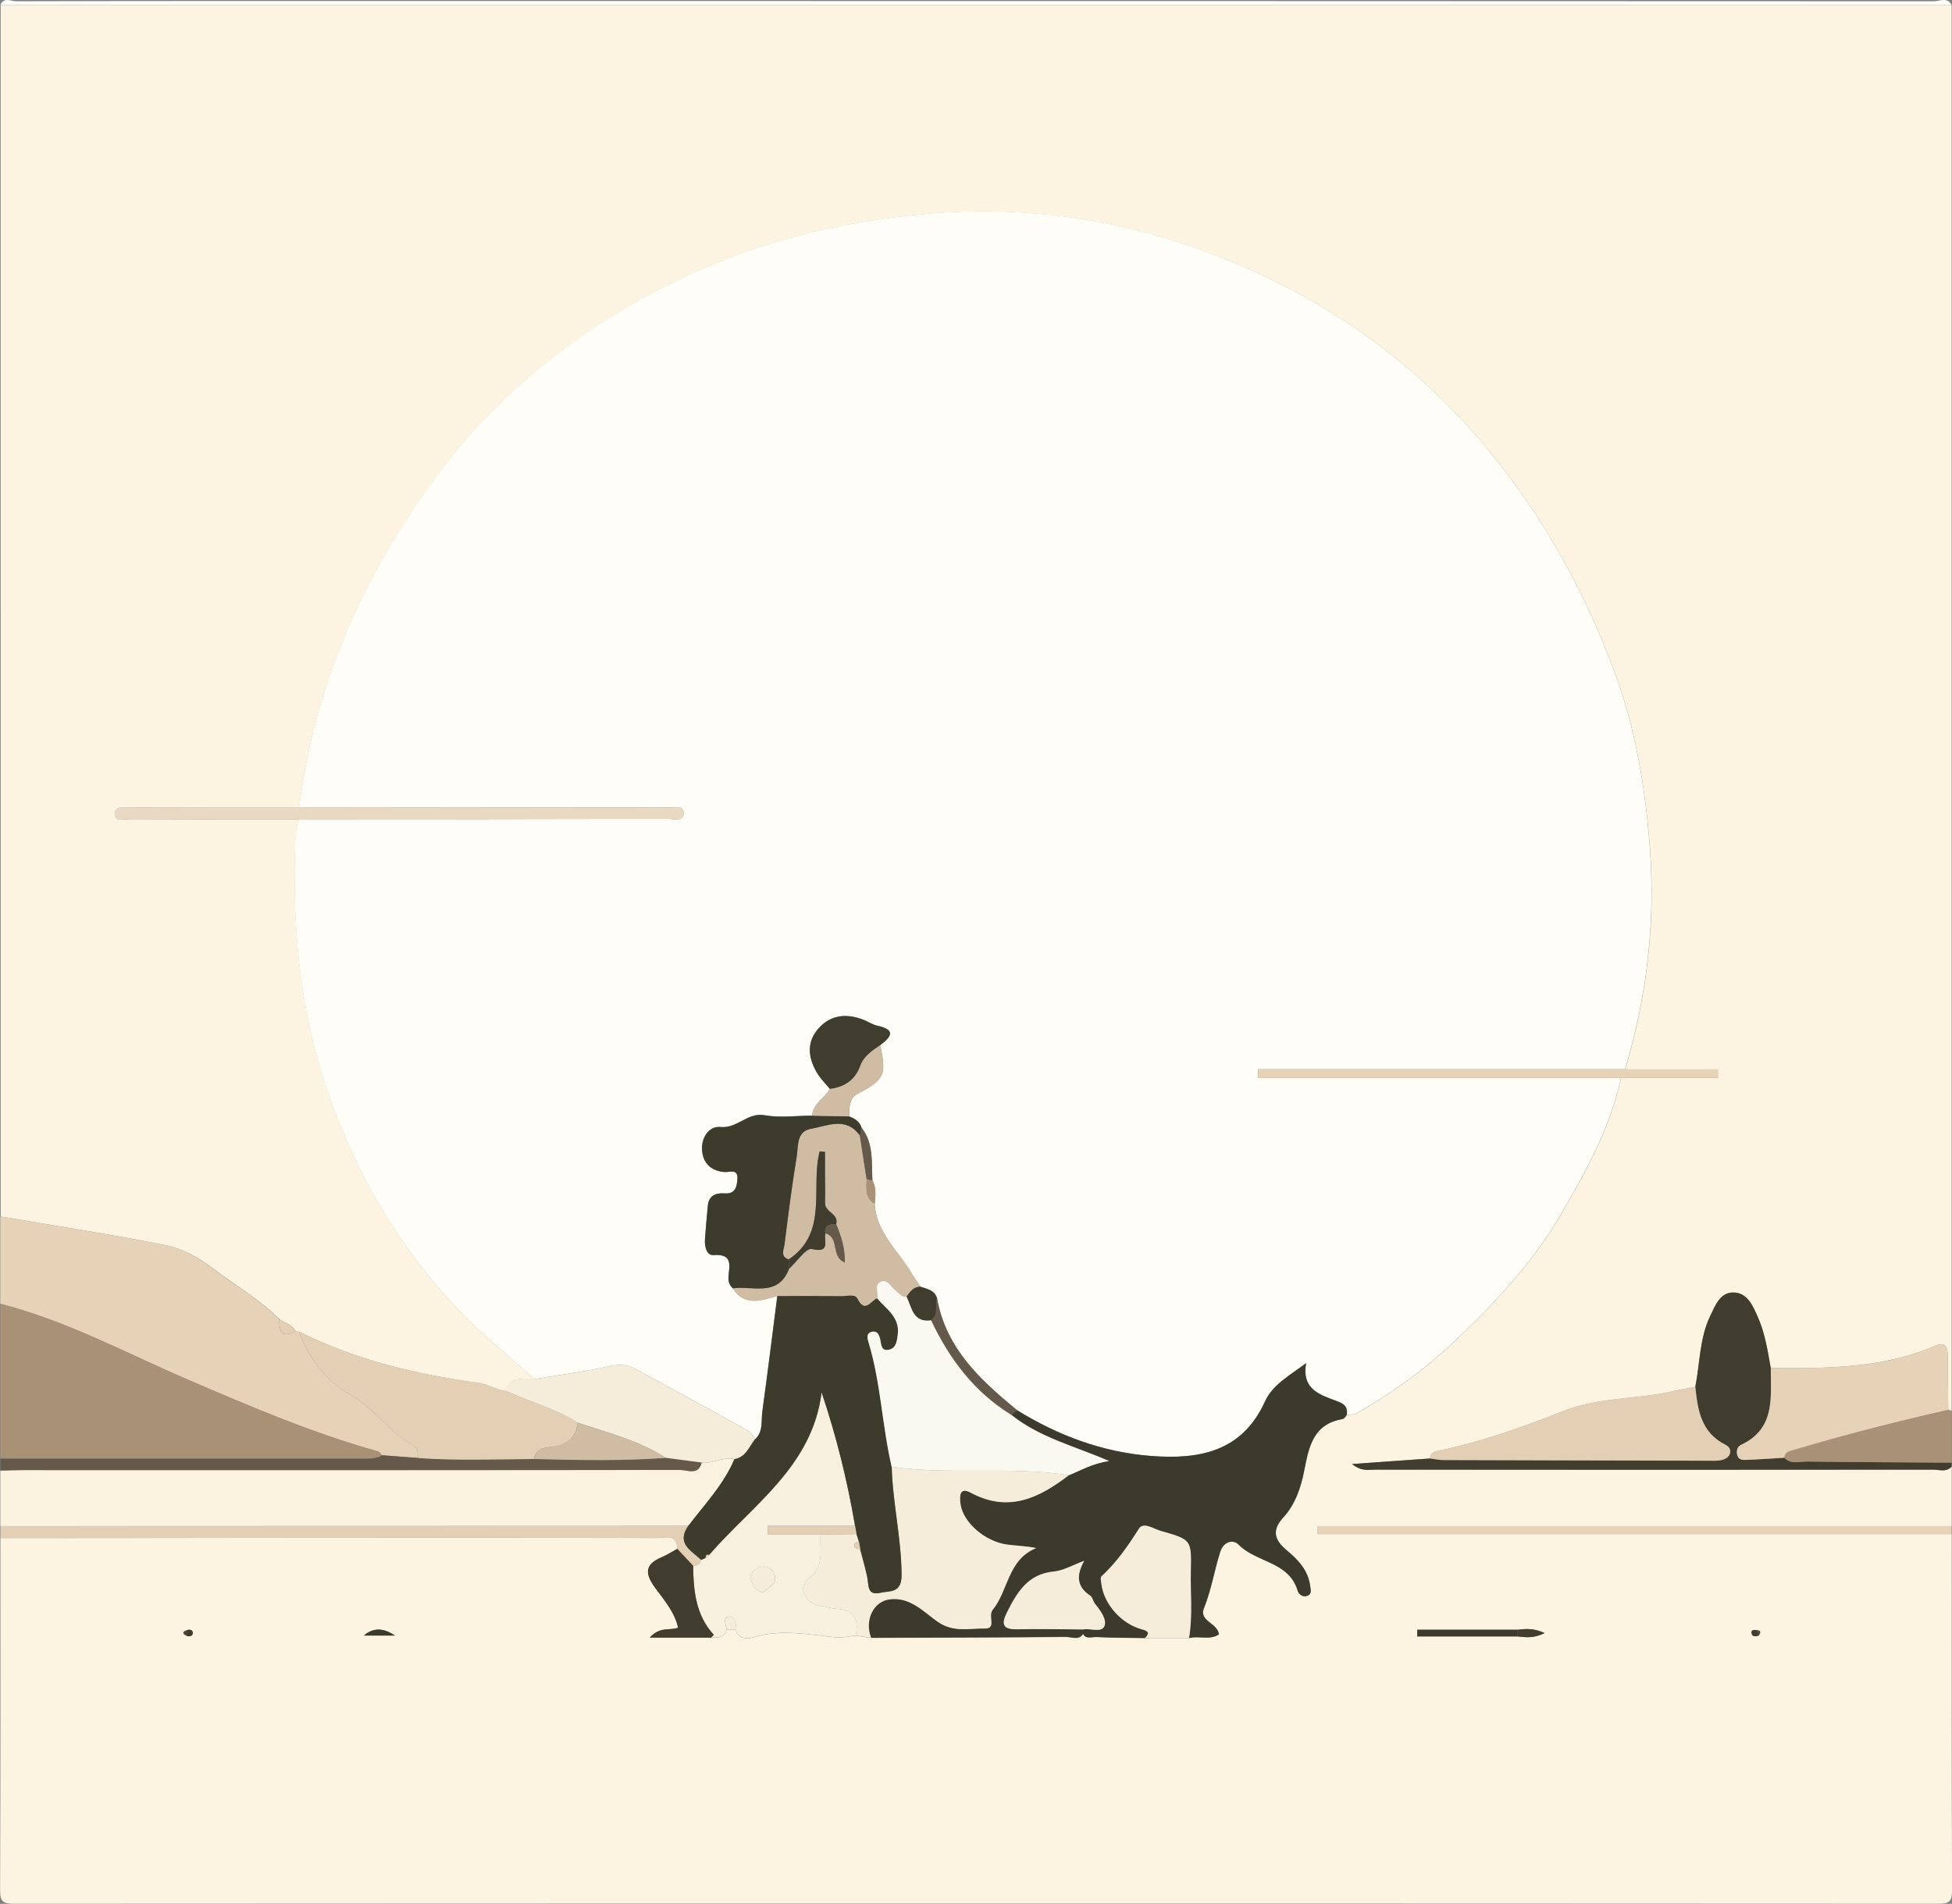 <?xml version="1.0" encoding="UTF-8"?><svg id="Lag_1" xmlns="http://www.w3.org/2000/svg" viewBox="0 0 294 286.8"><rect x="0" y="0" width="294" height="286.8" fill="#808080" stroke="none"/><defs><style>.cls-1{fill:#3d3b2c;}.cls-1,.cls-2,.cls-3,.cls-4,.cls-5,.cls-6,.cls-7,.cls-8,.cls-9,.cls-10,.cls-11,.cls-12,.cls-13,.cls-14,.cls-15,.cls-16{stroke-width:0px;}.cls-2{fill:#f8f0de;}.cls-3{fill:#e3cfb4;}.cls-4{fill:#403d2e;}.cls-5{fill:#4f4638;}.cls-6{fill:#fefdf7;}.cls-7{fill:#3b3a2c;}.cls-8{fill:#cfbca3;}.cls-9{fill:#fbf2e0;}.cls-10{fill:#64594b;}.cls-11{fill:#a99176;}.cls-12{fill:#e5d2b7;}.cls-13{fill:#f9f9f2;}.cls-14{fill:#fcf3e0;}.cls-15{fill:#e9d9c3;}.cls-16{fill:#f5edda;}</style></defs><path class="cls-14" d="M293.95.75v211.81c-.17-.07-.34-.14-.52-.19-.02-2.67-.06-5.34-.07-8.01,0-1.26-.22-2.33-1.85-1.63-7.96,3.43-16.38,3.41-24.81,3.36-.48-2.63-.87-5.27-1.97-7.74-.74-1.65-1.52-3.54-3.53-3.64-2.12-.1-2.84,1.91-3.6,3.5-1.64,3.37-1.55,7.13-2.26,10.71-1.17.23-2.34.43-3.49.69-5.4,1.22-11.09.87-16.33,2.94-6.1,2.41-12.26,4.63-18.7,5.96-.73.15-1.37.31-1.45,1.2-3.74.27-7.48.53-11.71.83,1.44,1.18,2.57.84,3.6.84,27.96.02,55.92.02,83.89,0,.93,0,2,.44,2.81-.45v8.97h-95.54c0,.4,0,.8,0,1.2h95.54c0,17.85-.03,35.7.05,53.55,0,1.79-.36,2.14-2.15,2.14-96.57-.05-193.13-.05-289.7,0-1.79,0-2.16-.36-2.15-2.14.08-17.65.05-35.3.05-52.95,18.98-.01,37.96-.03,56.94-.04,13.98,0,27.97-.02,41.95.03,1.21,0,3.04-.76,3.05,1.64-.78.42-1.53.92-2.34,1.26-2.7,1.12-2.47,2.59-.93,4.69,1.35,1.82,2.9,3.63,3.4,5.93-1.28.49-2.67-.25-4.27,1.49h9.26c.99.02,2,.07,2.33-1.2.43,0,.86,0,1.3,0,.47,1.39,1.72,1.46,2.71,1.16,4.19-1.28,8.33-.4,12.5.02.96.09,1.95-.17,2.93-.27.77.11,1.55.22,2.32.34,9.77-.03,19.54-.04,29.32-.14.96-.01,2.49.78,2.8-1.11h-.27c0,1.65,1.32,1.09,2.12,1.13,2.43.12,4.87.11,7.31.15,2.2,0,4.4,0,6.6,0,1.48-.4,3.14.37,4.52-.57-.23-1.73-3.05-2-2.27-3.92,1.11-2.77,1.57-5.7,2.46-8.51.49-1.55,1.94-1.94,2.77-1.09,2.67,2.72,7.6,2.53,8.9,6.95.17.57.77,1.01,1.43.77.74-.26.52-.96.44-1.53-.31-2.34-1.8-3.89-3.51-5.32-1.75-1.46-2.4-2.94-.53-4.96,1.77-1.93,2.65-4.46,3.14-7,.7-3.58,1.32-7.07,5.79-7.82.24-.04.43-.4.64-.61.49-.08,1.05-.02,1.45-.25,5.02-2.88,9.74-6.19,13.98-10.14,6.42-5.99,12.48-12.37,16.9-19.98,3.73-6.43,7.36-13,8.96-20.4h14.58c0-.43,0-.86,0-1.3h-13.96c3.25-10.93,4.59-22.01,3.72-33.46-.68-8.89-2.12-17.58-5.13-25.89-4.56-12.57-11.02-24.14-19.66-34.52-9.76-11.71-21.72-20.48-35.47-26.62-15.86-7.08-32.56-10.03-50.07-8.25-10.07,1.03-19.77,3.11-29.15,6.83-13.14,5.21-24.82,12.73-34.8,22.67-4.77,4.75-8.87,10.15-12.59,15.82-8.82,13.43-14.57,27.97-16.56,43.94-8.49,0-16.97,0-25.46.03-.91,0-2.39-.29-2.29,1.1.08,1.11,1.48.63,2.29.64,8.49.04,16.97.03,25.46.03-.2,1.07-.53,2.13-.58,3.21-.54,13.8.83,27.26,5.77,40.35,4.42,11.7,10.72,22.04,19.42,31.02,3.39,3.51,7.28,6.43,10.79,9.78-1.53.31-3.7-.9-4.21,1.78-1.5-.12-2.72-1.03-4.24-1.24-9.34-1.28-18.45-3.43-26.94-7.71-.19-.01-.38-.02-.56-.02-.47-1.05-1.57-1.27-2.41-1.84-3.12-3.09-6.93-5.3-10.4-7.93-1.94-1.47-4.33-2.74-6.69-3.22-8.27-1.66-16.61-2.92-24.92-4.34V.75h293.9ZM264.87,246.4c.36-.46.35-.78-.32-.84-.38-.04-.83-.03-.74.47.1.6.62.49,1.06.38ZM28.21,246.47c.42.09.81-.05.83-.46.02-.41-.36-.57-.79-.47-.83.27-.84.58-.04.93ZM228.57,246.52c1.17.12,2.36.35,4.08-.51-1.72-.79-2.9-.62-4.07-.5h-15.11c0,.34,0,.67,0,1.01h15.11ZM59.5,246.39c-1.55-1.04-3.16-1.36-4.69,0h4.69Z"/><path class="cls-9" d="M.05,229.91c0-2.79,0-5.58,0-8.38,1.1-.02,2.19-.07,3.29-.07,33.04,0,66.08.02,99.11-.02,1.1,0,2.72.86,3.23-1.11,1.69.22,3.24-.93,4.95-.52-1.63,3.83-4.48,6.81-6.95,10.06-34.54,0-69.09.02-103.63.03Z"/><path class="cls-12" d="M44.47,200.57c.19,0,.38,0,.56.02,1.46,4.07,4.08,7.42,7.73,9.53,3.73,2.15,6.06,5.87,9.83,7.89.34.18.3,1.08.43,1.64-1.82-.14-3.64-.28-5.47-.42-.21-.2-.38-.51-.63-.58-9.79-2.74-19.11-6.72-28.42-10.72-9.41-4.04-18.45-8.96-28.46-11.52v-13.16c8.31,1.42,16.66,2.69,24.92,4.34,2.36.47,4.75,1.74,6.69,3.22,3.47,2.63,7.28,4.84,10.4,7.93-.02,1.69.32,2.91,2.41,1.84Z"/><path class="cls-11" d="M.05,196.4c10.01,2.56,19.05,7.48,28.46,11.52,9.31,4,18.63,7.98,28.42,10.72.24.07.42.38.63.58-.99.62-2.1.52-3.19.52-18.11,0-36.21,0-54.32,0v-23.33Z"/><path class="cls-4" d="M255.34,208.92c.71-3.58.63-7.34,2.26-10.71.77-1.58,1.49-3.6,3.6-3.5,2.01.1,2.79,1.99,3.53,3.64,1.11,2.46,1.5,5.11,1.97,7.74,0,4.43.73,9.13-4.48,11.57-.59.28-.74.91-.57,1.55.2.77.88.73,1.44.71,1.89-.07,3.77-.21,5.66-.32.98,1.06,2.26.56,3.39.57,7.27.1,14.53.12,21.8.17v.6c-.81.89-1.88.45-2.81.45-27.96.03-55.92.03-83.89,0-1.03,0-2.16.34-3.6-.84,4.23-.3,7.97-.57,11.71-.83.68.08,1.37.24,2.05.24,13.35.04,26.7.07,40.05.1.6,0,1.21.03,1.79-.09,1.61-.34,1.72-1.77.68-2.28-3.76-1.87-4.22-5.24-4.59-8.75Z"/><path class="cls-10" d="M.05,219.74c18.11,0,36.21,0,54.32,0,1.09,0,2.2.1,3.19-.52,1.82.14,3.64.28,5.47.42,5.8.41,11.6.19,17.41.14,6.61.16,13.23.32,19.84-.17,1.8.24,3.61.48,5.41.72-.51,1.97-2.13,1.11-3.23,1.11-33.04.04-66.08.02-99.11.02-1.1,0-2.19.04-3.29.07,0-.6,0-1.2,0-1.79Z"/><path class="cls-3" d="M.05,229.91c34.54,0,69.09-.02,103.63-.03-1.88,2.66.48,3.72,1.95,5.12-.13.68-.6.89-1.22.9-.8-.86-1.61-1.71-2.41-2.57-.01-2.4-1.85-1.63-3.05-1.64-13.98-.04-27.97-.03-41.95-.03-18.98,0-37.96.03-56.94.04v-1.79Z"/><path class="cls-6" d="M293.95.75H.05C.59-.49,1.67.19,2.45.19c16.89-.05,33.79-.04,50.68-.04,79.37,0,158.74,0,238.12.04.88,0,2.03-.69,2.7.56Z"/><path class="cls-11" d="M293.95,220.34c-7.27-.05-14.54-.07-21.8-.17-1.13-.01-2.41.49-3.39-.57.05-.93.81-1,1.46-1.19,7.67-2.28,15.41-4.26,23.21-6.04.18.05.35.12.52.19v7.78Z"/><path class="cls-12" d="M293.95,231.11h-95.54c0-.4,0-.8,0-1.2h95.54v1.2Z"/><path class="cls-6" d="M244.14,162.39c-1.6,7.4-5.23,13.97-8.96,20.4-4.42,7.62-10.47,13.99-16.9,19.98-4.24,3.95-8.96,7.26-13.98,10.14-.4.23-.97.17-1.45.25.24-1.63-.91-1.87-2.09-2.31-2.32-.87-4.71-1.83-4.03-5.5-2.57,1.92-5.05,3.25-6.19,5.76-3.46,7.62-9.92,8.79-17.2,8.22-7.29-.57-13.96-3.07-20.15-6.89-5.53-4.54-10.71-9.31-12.05-16.84-.35-1.26-1.48-1.41-2.48-1.75-.49-.73-1.02-1.44-1.47-2.2-1.98-3.35-5.26-6.03-5.44-10.33.11-1.18.27-2.36-.34-3.47-.16-2.75.23-5.61-1.66-8-.28-.94-1.03-1.36-1.87-1.68.09-1.27-.07-2.7,1.29-3.4,4.01-2.07,4.41-2.86,3.39-7.31,1.62-1.23,2.49-2.31-.42-2.94-.76-.17-1.45-.66-2.2-.94-2.45-.91-4.77-.73-6.6,1.28-1.88,2.05-1.64,4.39-.36,6.64.53.93,1.34,1.71,2.02,2.55-.84,1.37-2.5,2.2-2.69,4.01-2.39,0-4.84.36-7.14-.06-2.61-.47-4.1,2.02-6.68,1.77-1.75-.17-2.93,1.67-2.75,3.59.17,1.89,1.37,3.02,3.34,3.19.86.07,2.14-.61,1.97,1.21-.11,1.23-.42,2.11-1.93,2.01-1.32-.09-2.38.31-2.52,1.88-.15,1.68-.31,3.36-.43,5.04-.07,1.05.23,2.44,1.27,2.37,3.11-.22,2.34,1.74,2.27,3.42-.03.62.18,1.17.66,1.59,1.82,2.8,4.28,1.84,6.7,1.15-.75,5.81-1.47,11.63-2.26,17.44-.2,1.43.17,3.04-1.13,4.19-.22-.72-.72-1.17-1.35-1.52-5.58-3.07-11.14-6.17-16.76-9.17-1.11-.59-2.32-.68-3.72-.37-3.76.84-7.6,1.33-11.41,1.97-3.52-3.35-7.4-6.27-10.79-9.78-8.7-8.98-15-19.32-19.42-31.02-4.94-13.09-6.31-26.56-5.77-40.35.04-1.07.38-2.14.58-3.21,18.48,0,36.97,0,55.45-.05.9,0,2.46.49,2.47-.85,0-1.34-1.56-.79-2.46-.85-1.29-.09-2.6-.02-3.9-.02-17.18-.01-34.37-.02-51.55-.03,2-15.97,7.74-30.51,16.56-43.94,3.72-5.67,7.83-11.07,12.59-15.82,9.98-9.94,21.66-17.46,34.8-22.67,9.38-3.72,19.08-5.8,29.15-6.83,17.51-1.79,34.21,1.16,50.07,8.25,13.75,6.14,25.71,14.91,35.47,26.62,8.64,10.38,15.1,21.94,19.66,34.52,3.01,8.3,4.46,17,5.13,25.89.87,11.45-.47,22.53-3.72,33.46-18.43,0-36.86,0-55.29,0,0,.43,0,.86,0,1.3h54.66Z"/><path class="cls-7" d="M153.18,212.44c6.19,3.82,12.86,6.32,20.15,6.89,7.28.56,13.74-.6,17.2-8.22,1.14-2.5,3.62-3.84,6.19-5.76-.68,3.67,1.71,4.63,4.03,5.5,1.18.45,2.33.68,2.09,2.31-.21.21-.4.56-.64.61-4.47.75-5.09,4.24-5.79,7.82-.5,2.54-1.37,5.07-3.14,7-1.87,2.03-1.22,3.51.53,4.96,1.71,1.43,3.2,2.98,3.51,5.32.08.57.3,1.27-.44,1.53-.65.23-1.26-.2-1.43-.77-1.3-4.42-6.23-4.22-8.9-6.95-.83-.85-2.28-.47-2.77,1.09-.89,2.81-1.34,5.74-2.46,8.51-.77,1.92,2.04,2.19,2.27,3.92-1.38.94-3.04.16-4.52.57.57-3.37.2-6.76.27-10.14.11-4.67.1-4.7-4.52-6-1.09-.31-2.62-1.42-3.31-.32-1.64,2.61-3.37,5.07-5.63,7.17-.19.18-.04.76,0,1.15.36,3,2.99,5.99,6.06,6.81.88.24,1.32.49.52,1.31-2.44-.04-4.88-.03-7.31-.15-.8-.04-2.12.52-2.12-1.13,1.13-.26,2.86.56,3.3-.53.4-.98-.6-2.34-1.42-3.35-.3-.37-.37-1-.73-1.23-2.02-1.32-2.14-3.06-.89-5.24-1.8.66-3.15,1.47-4.57,1.61-3.96.38-5.57,3.17-7.09,6.21-.87,1.73-.59,2.54,1.54,2.49,3.37-.07,6.75.01,10.13.03-.31,1.89-1.84,1.1-2.8,1.11-9.77.1-19.54.11-29.32.14-1.02-2.64.32-5.49,2.83-5.8,3.03-.38,5.07,1.87,7.16,3.35,2.4,1.7,4.76,1,7.13,1.05,1.84.04.43-1.88,1.19-2.81,2.41-2.94,2.25-7.57,6.57-9.31-1.67-.32-3.06-.34-4.42-.53-3.31-.46-6.62-3.33-6.99-6.1-.14-1.06-.23-2.66,1.54-1.71,5.7,3.06,10.31.78,14.78-2.64,1.83-.72,3.53-1.78,6.08-2.14-5.3-2.26-10.5-3.56-14.68-6.91.27-.25.53-.5.8-.74Z"/><path class="cls-16" d="M160.99,222.23c-4.46,3.43-9.08,5.71-14.78,2.64-1.77-.95-1.68.65-1.54,1.71.38,2.76,3.68,5.64,6.99,6.1,1.36.19,2.75.2,4.42.53-4.32,1.74-4.17,6.38-6.57,9.31-.76.92.65,2.85-1.19,2.81-2.36-.05-4.73.65-7.13-1.05-2.08-1.48-4.13-3.73-7.16-3.35-2.51.31-3.84,3.16-2.83,5.8-.77-.11-1.55-.22-2.32-.34.49-2.35-.16-3.87-2.84-4.03-.88-.05-1.73-.34-2.61-.48-2.1-.33-3.35-2.83-1.74-4.02,2.6-1.92,1.71-4.35,1.9-6.69,1.8-.02,3.61-.04,5.41-.07.12.39.25.77.37,1.16-.41.07-.83.27-.69.69.08.25.59.36.9.54.35,1.34.74,2.68,1.03,4.04.26,1.18-.09,2.91,2,2.42,1.41-.33,3.19.12,3.18-2.68-.02-5.5-1.34-10.85-1.49-16.31,8.85,1.29,17.84-.14,26.68,1.28Z"/><path class="cls-2" d="M123.6,231.17c-.19,2.33.7,4.77-1.9,6.69-1.61,1.18-.36,3.69,1.74,4.02.87.14,1.73.43,2.61.48,2.68.16,3.33,1.68,2.84,4.03-.98.1-1.97.36-2.93.27-4.17-.41-8.3-1.3-12.5-.02-.98.3-2.24.23-2.71-1.16.24-.96-.06-2.05-.98-1.95-.98.11-.43,1.24-.32,1.95-.33,1.27-1.34,1.22-2.33,1.2.13-.15.39-.41.38-.42-2.71-2.96-3.06-6.62-3.1-10.37.62,0,1.1-.22,1.22-.9.22-.1.43-.19.65-.29.18-.15.36-.3.54-.46,6.52-7.54,15.55-13.31,16.94-24.5,2.26,6.73,3.89,13.37,5.04,20.13h-13.18c.01.43.03.86.04,1.28h7.94ZM114.92,239.87c.81-.71,2.07-1.17,1.8-2.46-.18-.85-.98-1.57-2.01-1.38-.92.17-1.81.81-1.62,1.78.17.86.68,1.83,1.84,2.07Z"/><path class="cls-3" d="M80.43,219.79c-5.8.04-11.61.26-17.41-.14-.14-.56-.09-1.46-.43-1.64-3.77-2.01-6.1-5.74-9.83-7.89-3.65-2.1-6.26-5.45-7.73-9.53,8.49,4.27,17.6,6.43,26.94,7.71,1.52.21,2.75,1.12,4.24,1.24,3.59,1.62,7.45,2.65,10.8,4.8-.31,2.3-1.66,3.45-3.94,3.63-1.21.1-2.4.3-2.65,1.82Z"/><path class="cls-12" d="M293.43,212.37c-7.8,1.78-15.55,3.75-23.21,6.04-.65.19-1.41.26-1.46,1.19-1.88.11-3.77.25-5.66.32-.56.02-1.24.07-1.44-.71-.16-.64-.02-1.27.57-1.55,5.2-2.44,4.47-7.15,4.48-11.57,8.43.05,16.85.07,24.81-3.36,1.63-.7,1.84.37,1.85,1.63.01,2.67.04,5.34.07,8.01Z"/><path class="cls-3" d="M255.34,208.92c.37,3.51.84,6.88,4.59,8.75,1.04.52.93,1.94-.68,2.28-.58.12-1.19.1-1.79.09-13.35-.03-26.7-.05-40.05-.1-.69,0-1.37-.16-2.05-.24.08-.89.71-1.04,1.45-1.2,6.44-1.33,12.61-3.55,18.7-5.96,5.25-2.08,10.93-1.73,16.33-2.94,1.16-.26,2.33-.46,3.49-.69Z"/><path class="cls-16" d="M87.02,214.34c-3.36-2.15-7.21-3.17-10.8-4.8.52-2.68,2.69-1.47,4.21-1.78,3.81-.63,7.65-1.12,11.41-1.97,1.4-.31,2.61-.22,3.72.37,5.61,3,11.18,6.11,16.76,9.17.63.35,1.14.8,1.35,1.51-.87,1.14-1.36,2.67-3.05,2.96-1.71-.41-3.26.74-4.95.52-1.8-.24-3.61-.48-5.41-.72-4.08-2.6-8.73-3.78-13.25-5.28Z"/><path class="cls-16" d="M172.48,246.75c.8-.82.36-1.08-.52-1.31-3.06-.82-5.7-3.82-6.06-6.81-.05-.39-.2-.97,0-1.15,2.26-2.1,3.99-4.56,5.63-7.17.69-1.11,2.22.01,3.31.32,4.61,1.3,4.62,1.33,4.52,6-.08,3.38.3,6.77-.27,10.14-2.2,0-4.4,0-6.6,0Z"/><path class="cls-15" d="M45.04,121.61c17.18.01,34.37.02,51.55.03,1.3,0,2.6-.06,3.9.02.9.06,2.47-.49,2.46.85,0,1.33-1.57.84-2.47.85-18.48.04-36.97.04-55.45.05-8.49,0-16.97,0-25.46-.03-.81,0-2.2.47-2.29-.64-.1-1.4,1.38-1.1,2.29-1.1,8.49-.03,16.97-.02,25.46-.03Z"/><path class="cls-16" d="M163.32,245.47c-3.38-.02-6.75-.1-10.13-.03-2.13.05-2.41-.76-1.54-2.49,1.52-3.04,3.13-5.83,7.09-6.21,1.42-.13,2.77-.95,4.57-1.61-1.25,2.18-1.13,3.92.89,5.24.36.23.43.86.73,1.23.81,1.01,1.81,2.36,1.42,3.35-.44,1.09-2.17.27-3.3.53,0,0,.27,0,.27,0Z"/><path class="cls-12" d="M244.14,162.39h-54.66c0-.43,0-.86,0-1.3,18.43,0,36.86,0,55.29,0,4.65,0,9.3,0,13.96,0,0,.43,0,.86,0,1.3h-14.58Z"/><path class="cls-4" d="M104.4,235.9c.04,3.75.39,7.41,3.1,10.37.01.01-.25.27-.38.42-2.82,0-5.64,0-9.26,0,1.6-1.74,2.98-1,4.27-1.49-.5-2.3-2.06-4.11-3.4-5.93-1.54-2.09-1.77-3.56.93-4.69.81-.34,1.56-.83,2.34-1.26.8.86,1.61,1.71,2.41,2.57Z"/><path class="cls-7" d="M228.57,246.52h-15.11c0-.34,0-.67,0-1.01h15.11c0,.34,0,.67,0,1.01Z"/><path class="cls-3" d="M44.47,200.57c-2.09,1.07-2.43-.15-2.41-1.84.84.57,1.94.79,2.41,1.84Z"/><path class="cls-16" d="M109.46,245.49c-.11-.72-.66-1.84.32-1.95.92-.1,1.22.99.98,1.95-.43,0-.86,0-1.3,0Z"/><path class="cls-4" d="M228.57,246.52c0-.34,0-.67,0-1.01,1.17-.12,2.36-.29,4.07.5-1.72.85-2.91.62-4.08.51Z"/><path class="cls-7" d="M59.5,246.39h-4.69c1.53-1.36,3.14-1.04,4.69,0Z"/><path class="cls-5" d="M28.21,246.47c-.8-.35-.79-.66.04-.93-.01.31-.03.62-.04.93Z"/><path class="cls-7" d="M28.21,246.47c.01-.31.03-.62.04-.93.42-.1.8.06.79.47-.02.41-.41.55-.83.46Z"/><path class="cls-4" d="M264.87,246.4c-.45.12-.96.22-1.06-.38-.09-.5.37-.51.74-.47.11.28.22.56.32.84Z"/><path class="cls-5" d="M264.87,246.4c-.11-.28-.22-.56-.32-.84.67.07.68.38.32.84Z"/><path class="cls-1" d="M110.64,219.82c1.69-.3,2.18-1.83,3.05-2.96,1.3-1.14.94-2.76,1.13-4.19.8-5.81,1.52-11.63,2.26-17.44,3.28,0,6.57-.01,9.85.01.77,0,1.85-.37,2.23.4,1.13,2.25,1.98.31,2.94-.07,1.4,1.62,3.45,2.86,3.12,5.45-.13.99-.24,2.14-1.44,2.32-1.13.17-1.04-.92-1.22-1.65-.15-.61-.44-1.21-1.16-1.09-1.06.19-.71,1.16-.56,1.68,1.83,6.1,2.02,12.5,3.46,18.67.15,5.46,1.46,10.81,1.49,16.31.01,2.8-1.77,2.35-3.18,2.68-2.08.49-1.74-1.23-2-2.42-.29-1.36-.68-2.69-1.03-4.04-.07-.41-.14-.82-.21-1.23-.12-.39-.25-.77-.37-1.16-.07-.41-.15-.81-.22-1.22-1.15-6.76-2.78-13.4-5.04-20.13-1.38,11.19-10.42,16.96-16.94,24.5-.42-.13-.55.08-.54.46-.22.1-.43.19-.65.29-1.47-1.4-3.82-2.46-1.95-5.12,2.47-3.25,5.33-6.23,6.95-10.06Z"/><path class="cls-8" d="M87.02,214.34c4.52,1.5,9.17,2.67,13.25,5.28-6.61.49-13.22.34-19.84.17.24-1.53,1.44-1.72,2.65-1.82,2.28-.18,3.64-1.33,3.94-3.63Z"/><path class="cls-8" d="M132.1,195.57c-.96.38-1.81,2.32-2.94.07-.39-.77-1.47-.39-2.23-.4-3.28-.03-6.57-.01-9.85-.01-2.42.69-4.89,1.65-6.7-1.15,3.02-.41,6.82,1.38,8.47-2.96,1.16-1.05,2.57-3.17,3.43-2.97,2.88.68,1.77-1.27,2.03-2.36,2.21.62.75,3.54,2.94,4.39.04-2.1-.55-3.95-1.31-5.77.45-1.59-1.74-1.8-1.68-3.23.06-1.39,0-2.78,0-4.17,0-1.17,0-2.34,0-3.5-.27-.02-.54-.04-.81-.06-1.4,5.47,1.38,12.23-4.67,16.27-1.31-.44-.72-1.5-.62-2.26.55-4.43,1.12-8.87,1.84-13.28.25-1.54-.05-3.75,2.11-4.13,2.5-.44,5.3-1.91,7.4,1,.34,2.19.68,4.38,1.02,6.57,0,1.36-.34,2.84,1.21,3.7.18,4.3,3.46,6.97,5.44,10.33.45.76.98,1.47,1.47,2.2-1.07-.02-1.58.75-2.12,1.49-.78.03-1.18-.58-1.7-1-.65-.54-1.17-1.64-2.08-1.33-1.22.41-.4,1.7-.66,2.56Z"/><path class="cls-1" d="M118.85,191.12c-1.65,4.33-5.45,2.54-8.47,2.96-.48-.42-.68-.97-.66-1.59.07-1.68.84-3.64-2.27-3.42-1.04.07-1.34-1.31-1.27-2.37.12-1.68.28-3.36.43-5.04.14-1.56,1.19-1.96,2.52-1.88,1.51.1,1.82-.78,1.93-2.01.17-1.82-1.11-1.14-1.97-1.21-1.97-.17-3.17-1.3-3.34-3.19-.17-1.92,1-3.76,2.75-3.59,2.58.26,4.07-2.24,6.68-1.77,2.31.42,4.76.07,7.14.06,1.85.04,3.7.07,5.55.11.84.32,1.59.74,1.87,1.68-.08.4-.15.8-.23,1.2-2.1-2.91-4.9-1.44-7.4-1-2.16.38-1.86,2.58-2.11,4.13-.72,4.41-1.29,8.84-1.84,13.28-.1.76-.69,1.82.62,2.26.02.46.05.93.07,1.39Z"/><path class="cls-4" d="M125,164.05c-.68-.85-1.49-1.62-2.02-2.55-1.28-2.25-1.52-4.58.36-6.64,1.83-2,4.15-2.19,6.6-1.28.75.28,1.43.77,2.2.94,2.91.63,2.04,1.71.42,2.94-1.2.82-2.44,1.65-2.96,3.07-.79,2.18-2.37,3.24-4.58,3.51Z"/><path class="cls-8" d="M125,164.05c2.22-.28,3.79-1.34,4.58-3.51.52-1.42,1.77-2.25,2.96-3.07,1.02,4.45.62,5.24-3.39,7.31-1.36.7-1.21,2.13-1.29,3.4-1.85-.04-3.7-.07-5.55-.11.18-1.81,1.85-2.64,2.69-4.01Z"/><path class="cls-10" d="M153.18,212.44c-.27.25-.53.5-.8.74-5.61-3.44-9.39-8.43-12.14-14.28,1.21-.86.53-2.22.9-3.3,1.33,7.52,6.52,12.3,12.05,16.84Z"/><path class="cls-4" d="M141.13,195.6c-.36,1.08.31,2.45-.9,3.3-2.75.37-2.9-1.93-3.7-3.57.54-.74,1.05-1.51,2.12-1.49.99.35,2.13.49,2.48,1.75Z"/><path class="cls-10" d="M129.5,171.05c.08-.4.15-.8.23-1.2,1.89,2.39,1.5,5.25,1.66,8-.29-.08-.58-.15-.87-.23-.34-2.19-.68-4.38-1.02-6.57Z"/><path class="cls-11" d="M130.53,177.62c.29.08.58.15.87.23.62,1.11.45,2.29.34,3.47-1.55-.86-1.2-2.34-1.21-3.7Z"/><path class="cls-13" d="M136.54,195.34c.8,1.64.95,3.94,3.7,3.57,2.76,5.85,6.53,10.84,12.14,14.28,4.19,3.35,9.38,4.64,14.68,6.91-2.55.36-4.25,1.42-6.08,2.14-8.85-1.42-17.83,0-26.68-1.28-1.44-6.17-1.63-12.57-3.46-18.67-.16-.52-.5-1.49.56-1.68.72-.13,1.01.47,1.16,1.09.18.73.09,1.83,1.22,1.65,1.2-.18,1.32-1.33,1.44-2.32.33-2.59-1.73-3.83-3.12-5.45.26-.86-.57-2.15.66-2.56.91-.31,1.43.8,2.08,1.33.52.42.92,1.03,1.7,1Z"/><path class="cls-3" d="M128.79,229.89c.07.41.15.81.22,1.22-1.8.02-3.61.04-5.41.07-2.65,0-5.3,0-7.94,0-.01-.43-.03-.86-.04-1.28h13.18Z"/><path class="cls-3" d="M129.38,232.26c.07.41.14.82.21,1.23-.32-.17-.82-.29-.9-.54-.14-.42.29-.62.69-.69Z"/><path class="cls-16" d="M114.92,239.87c-1.16-.23-1.67-1.2-1.84-2.07-.19-.97.7-1.61,1.62-1.78,1.03-.19,1.83.53,2.01,1.38.27,1.29-.99,1.76-1.8,2.46Z"/><path class="cls-3" d="M106.28,234.71c0-.37.12-.59.54-.46-.18.15-.36.3-.54.46Z"/><path class="cls-4" d="M118.85,191.12c-.02-.46-.05-.93-.07-1.39,6.05-4.03,3.26-10.8,4.67-16.27.27.02.54.04.81.06,0,1.17,0,2.34,0,3.5,0,1.39.05,2.78,0,4.17-.06,1.43,2.13,1.64,1.68,3.23-.92,0-1.82.05-1.63,1.38-.26,1.09.85,3.04-2.03,2.36-.86-.2-2.27,1.91-3.43,2.97Z"/><path class="cls-10" d="M124.31,185.79c-.2-1.33.7-1.37,1.63-1.38.76,1.82,1.34,3.67,1.31,5.77-2.19-.86-.72-3.78-2.94-4.39Z"/></svg>